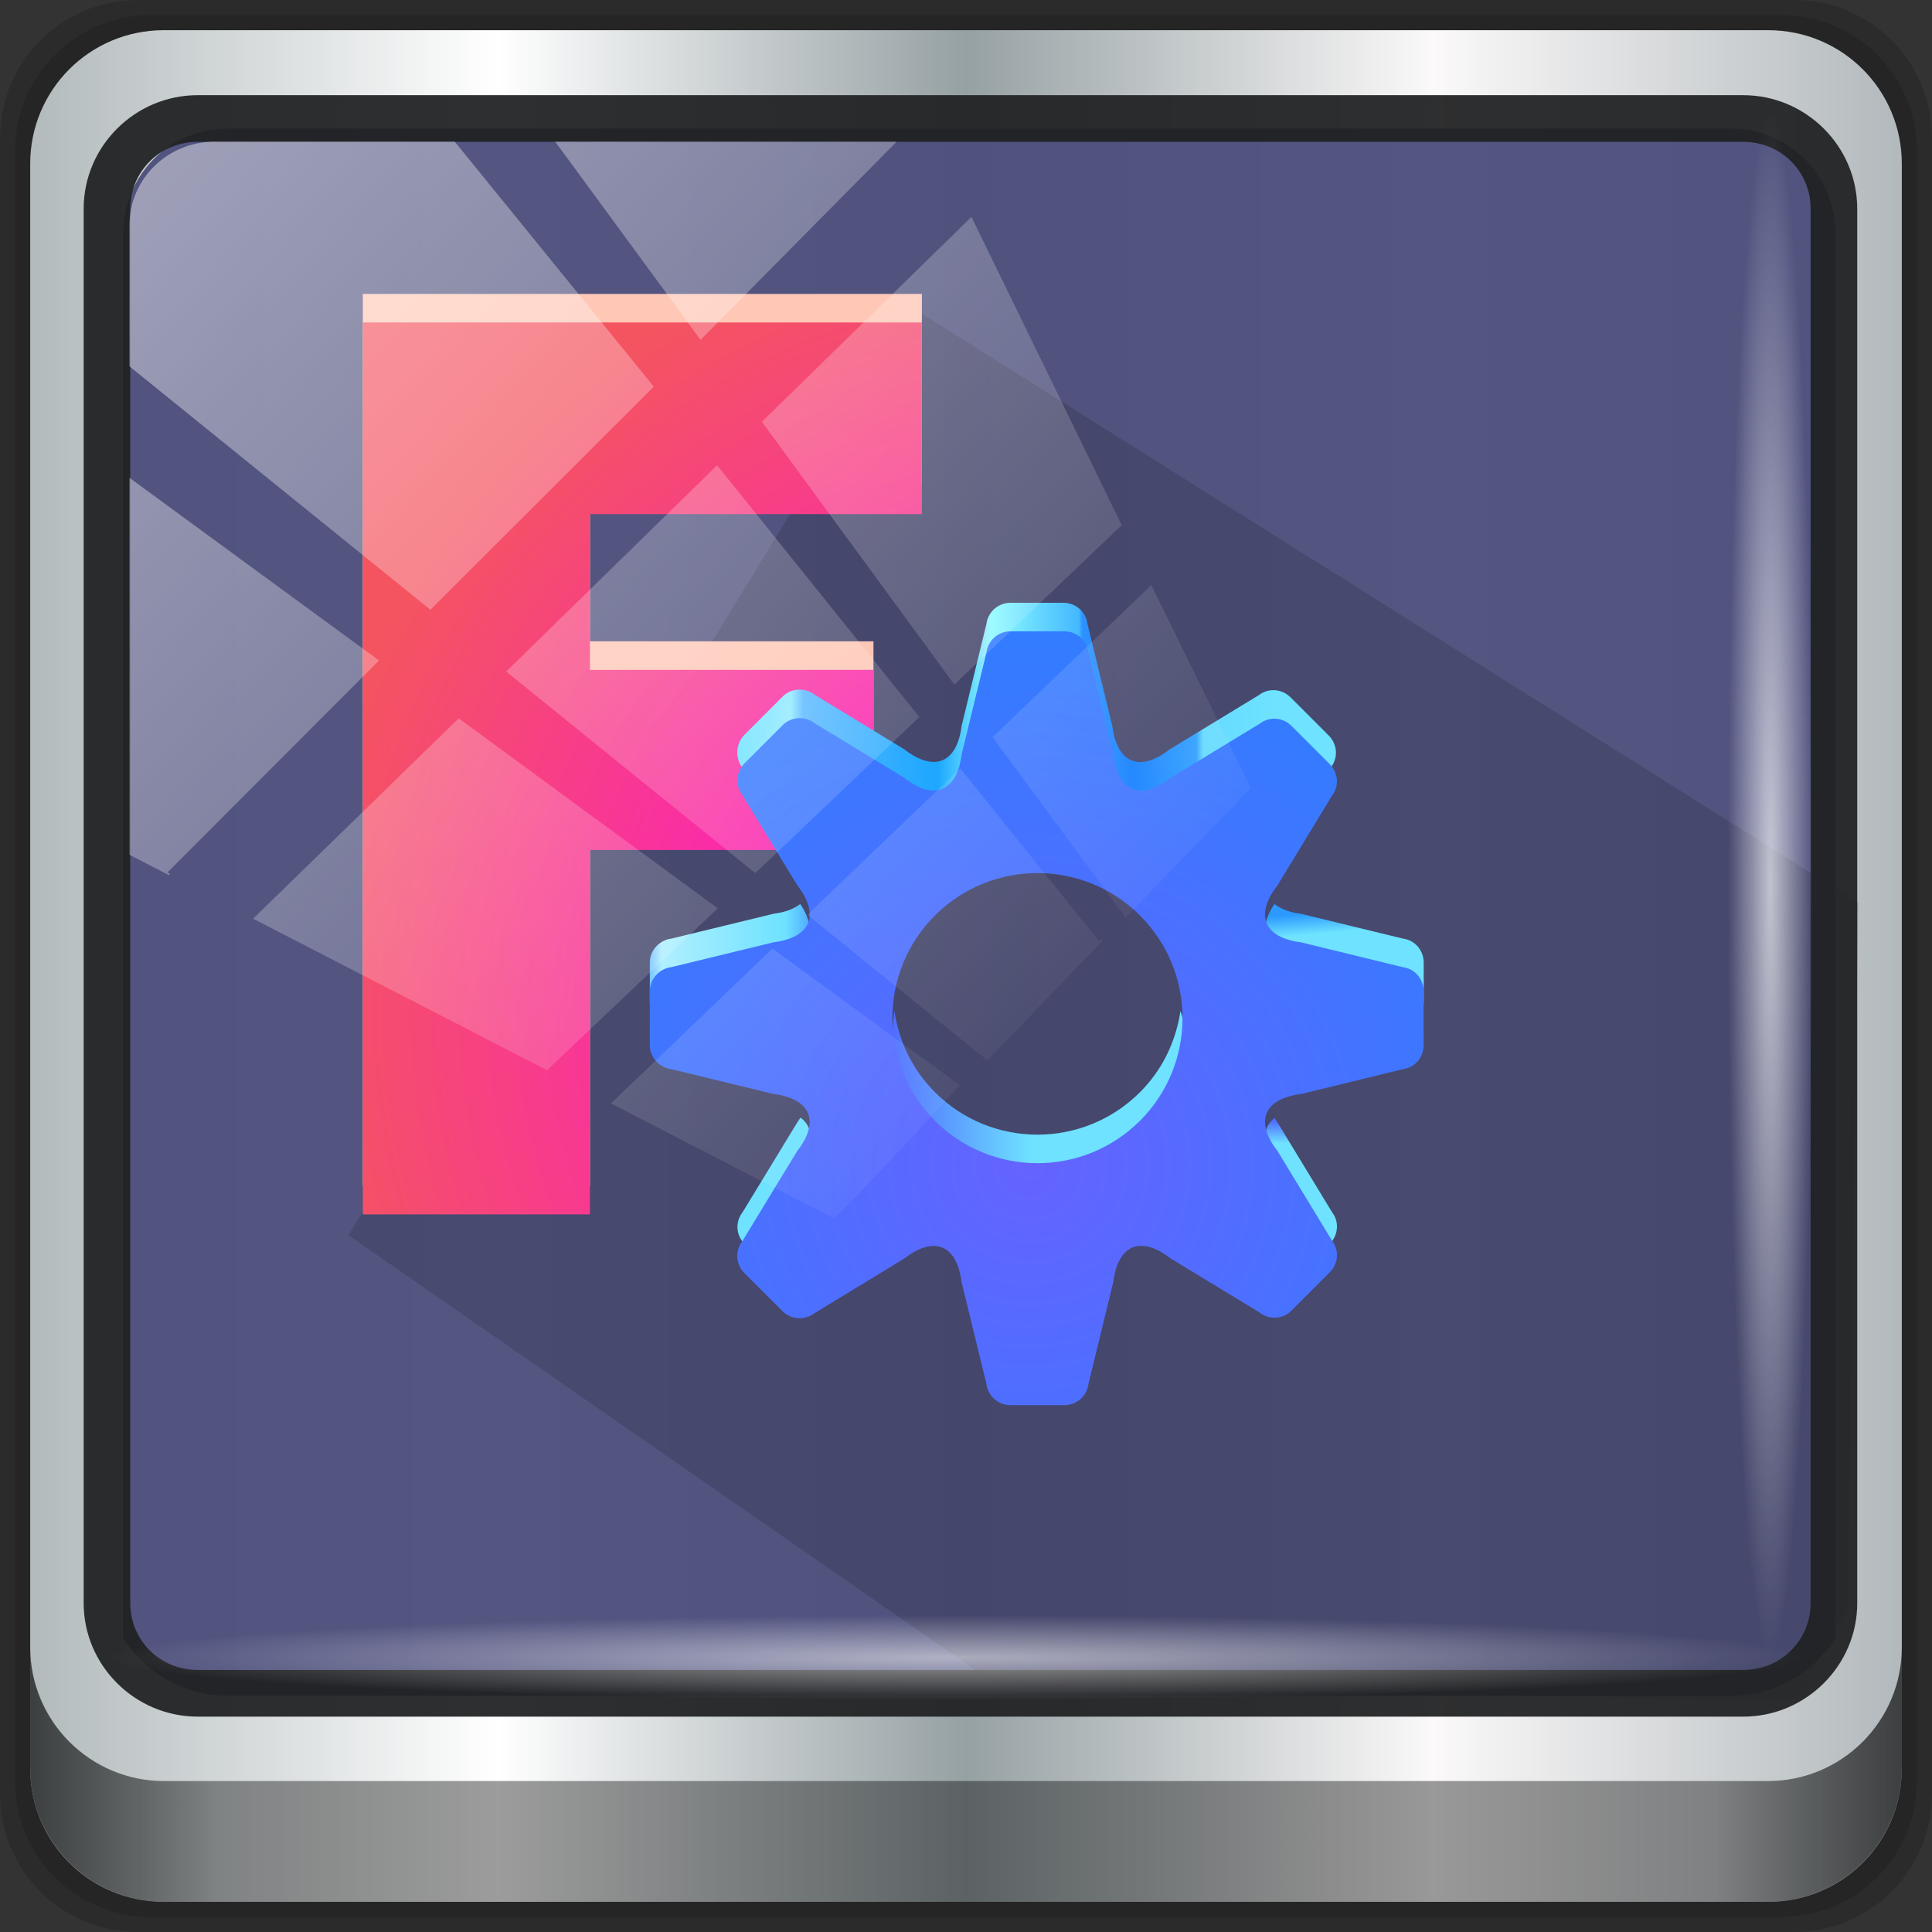 <?xml version="1.0" encoding="UTF-8" standalone="no"?>
<!-- Created with Inkscape (http://www.inkscape.org/) -->

<svg
   xmlns:dc="http://purl.org/dc/elements/1.1/"
   xmlns:cc="http://creativecommons.org/ns#"
   xmlns:rdf="http://www.w3.org/1999/02/22-rdf-syntax-ns#"
   xmlns:svg="http://www.w3.org/2000/svg"
   xmlns="http://www.w3.org/2000/svg"
   xmlns:xlink="http://www.w3.org/1999/xlink"
   xmlns:sodipodi="http://sodipodi.sourceforge.net/DTD/sodipodi-0.dtd"
   xmlns:inkscape="http://www.inkscape.org/namespaces/inkscape"
   width="96"
   height="96"
   version="1.1"
   id="svg164"
   sodipodi:docname="freecad.svg"
   inkscape:version="0.92.2 5c3e80d, 2017-08-06">
  <rect width="100%" height="100%" fill="#333333" stroke="none"/>
  <sodipodi:namedview
     pagecolor="#ffffff"
     bordercolor="#666666"
     borderopacity="1"
     objecttolerance="10"
     gridtolerance="10"
     guidetolerance="10"
     inkscape:pageopacity="0"
     inkscape:pageshadow="2"
     inkscape:window-width="1280"
     inkscape:window-height="972"
     id="namedview166"
     showgrid="false"
     inkscape:snap-global="false"
     inkscape:zoom="0.67393238"
     inkscape:cx="48"
     inkscape:cy="44.623824"
     inkscape:window-x="0"
     inkscape:window-y="23"
     inkscape:window-maximized="1"
     inkscape:current-layer="svg164" />
  <defs
     id="defs64">
    <linearGradient
       id="a">
      <stop
         stop-color="#4e6eff"
         offset="0"
         id="stop2" />
      <stop
         stop-color="#6ee2ff"
         offset=".481"
         id="stop4" />
      <stop
         stop-color="#6ee2ff"
         offset="1"
         id="stop6" />
    </linearGradient>
    <radialGradient
       id="b"
       cx="39.205"
       cy="43.728"
       r="13.557"
       gradientTransform="matrix(1.792,0,0,1.792,-31.236,-33.608)"
       gradientUnits="userSpaceOnUse">
      <stop
         stop-color="#6563ff"
         offset="0"
         id="stop9" />
      <stop
         stop-color="#2384ff"
         offset="1"
         id="stop11" />
    </radialGradient>
    <linearGradient
       id="d"
       x1="28.861"
       x2="49.736"
       y1="29.038"
       y2="29.038"
       gradientUnits="userSpaceOnUse">
      <stop
         stop-color="#6ee2ff"
         offset="0"
         id="stop14" />
      <stop
         stop-color="#91e9ff"
         offset=".087"
         id="stop16" />
      <stop
         stop-color="#59b8ff"
         offset=".108"
         id="stop18" />
      <stop
         stop-color="#1ca7ff"
         offset=".333"
         id="stop20" />
      <stop
         stop-color="#6ee2ff"
         offset=".397"
         id="stop22" />
      <stop
         stop-color="#96eaff"
         offset=".414"
         id="stop24" />
      <stop
         stop-color="#8cfbff"
         offset=".424"
         id="stop26" />
      <stop
         stop-color="#44b8ff"
         offset=".57"
         id="stop28" />
      <stop
         stop-color="#2e92ff"
         offset=".576"
         id="stop30" />
      <stop
         stop-color="#137fff"
         offset=".659"
         id="stop32" />
      <stop
         stop-color="#309fff"
         offset=".767"
         id="stop34" />
      <stop
         stop-color="#66daff"
         offset=".779"
         id="stop36" />
      <stop
         stop-color="#6ee2ff"
         offset=".899"
         id="stop38" />
      <stop
         stop-color="#6ee2ff"
         offset="1"
         id="stop40" />
    </linearGradient>
    <linearGradient
       id="h"
       x1="25.663"
       x2="31.31"
       y1="36.8"
       y2="36.8"
       gradientUnits="userSpaceOnUse">
      <stop
         stop-color="#6ebcff"
         offset="0"
         id="stop43" />
      <stop
         stop-color="#b0efff"
         offset=".087"
         id="stop45" />
      <stop
         stop-color="#6ee2ff"
         offset=".853"
         id="stop47" />
      <stop
         stop-color="#4facff"
         offset="1"
         id="stop49" />
    </linearGradient>
    <linearGradient
       id="g"
       x1="48.547"
       x2="48.61"
       y1="35.949"
       y2="36.698"
       gradientUnits="userSpaceOnUse">
      <stop
         stop-color="#2b99ff"
         offset="0"
         id="stop52" />
      <stop
         stop-color="#6ee2ff"
         offset="1"
         id="stop54" />
    </linearGradient>
    <linearGradient
       id="f"
       x1="34.242"
       x2="44.379"
       y1="42.272"
       y2="42.272"
       gradientUnits="userSpaceOnUse"
       xlink:href="#a" />
    <linearGradient
       id="e"
       x1="47.795"
       x2="47.795"
       y1="43.224"
       y2="44.824"
       gradientUnits="userSpaceOnUse"
       xlink:href="#a" />
    <radialGradient
       id="c"
       cx="30.719"
       cy="33.803"
       r="9.795"
       gradientTransform="matrix(2.64,0,0,2.808,-41.762,-55.799)"
       gradientUnits="userSpaceOnUse">
      <stop
         stop-color="#ff07ea"
         offset="0"
         id="stop59" />
      <stop
         stop-color="#f45460"
         offset="1"
         id="stop61" />
    </radialGradient>
    <linearGradient
       inkscape:collect="always"
       xlink:href="#linearGradient6139-0"
       id="linearGradient4071"
       gradientUnits="userSpaceOnUse"
       gradientTransform="matrix(1.107,0,0,1.107,-5.143,-4.036)"
       x1="6"
       y1="47"
       x2="90"
       y2="47" />
    <linearGradient
       id="linearGradient6139-0">
      <stop
         id="stop6141-2"
         offset="0"
         style="stop-color:#b2babc;stop-opacity:1" />
      <stop
         style="stop-color:#ffffff;stop-opacity:1;"
         offset="0.25"
         id="stop6151-0" />
      <stop
         style="stop-color:#96a1a4;stop-opacity:1"
         offset="0.5"
         id="stop6147-1" />
      <stop
         id="stop6149-4"
         offset="0.75"
         style="stop-color:#fbf9f9;stop-opacity:1;" />
      <stop
         id="stop6143-4"
         offset="1"
         style="stop-color:#b2b9bc;stop-opacity:1" />
    </linearGradient>
    <linearGradient
       gradientTransform="translate(-2.95e-6,2.6e-5)"
       inkscape:collect="always"
       xlink:href="#linearGradient3832-0-6-1-1"
       id="linearGradient4129"
       x1="1.5"
       y1="88.172"
       x2="94.5"
       y2="88.172"
       gradientUnits="userSpaceOnUse" />
    <linearGradient
       id="linearGradient3832-0-6-1-1">
      <stop
         style="stop-color:#000000;stop-opacity:1;"
         offset="0"
         id="stop3834-6-3-7-1" />
      <stop
         id="stop3872-2-4"
         offset="0.1"
         style="stop-color:#000000;stop-opacity:0.588;" />
      <stop
         style="stop-color:#000000;stop-opacity:0.588;"
         offset="0.9"
         id="stop3844-6-2-7-6" />
      <stop
         style="stop-color:#000000;stop-opacity:1;"
         offset="1"
         id="stop3836-5-0-2-9" />
    </linearGradient>
    <radialGradient
       inkscape:collect="always"
       xlink:href="#linearGradient3737"
       id="radialGradient7462"
       gradientUnits="userSpaceOnUse"
       gradientTransform="matrix(0.975,0,0,0.049,33.899,80.167)"
       cx="13.948"
       cy="44.893"
       fx="13.948"
       fy="44.893"
       r="43.199" />
    <linearGradient
       id="linearGradient3737">
      <stop
         offset="0"
         style="stop-color:#ffffff;stop-opacity:1"
         id="stop3739" />
      <stop
         offset="1"
         style="stop-color:#ffffff;stop-opacity:0"
         id="stop3741" />
    </linearGradient>
    <radialGradient
       inkscape:collect="always"
       xlink:href="#linearGradient3737"
       id="radialGradient7464"
       gradientUnits="userSpaceOnUse"
       gradientTransform="matrix(0.888,0,0,0.049,31.545,-90.168)"
       cx="13.948"
       cy="44.893"
       fx="13.948"
       fy="44.893"
       r="43.199" />
    <linearGradient
       inkscape:collect="always"
       xlink:href="#linearGradient3737"
       id="linearGradient4767"
       gradientUnits="userSpaceOnUse"
       x1="2.771"
       y1="-28.642"
       x2="50.528"
       y2="14.514" />
    <clipPath
       id="clipPath4156-4-1"
       clipPathUnits="userSpaceOnUse">
      <path
         inkscape:connector-curvature="0"
         id="path4158-0-8"
         d="m 27.046,-55.695 -14.214,13.321 h 0.061 l 15.653,21.771 10.231,-10.546 C 38.562,-32.302 27.468,-54.819 27.046,-55.695 Z M 9.647,-39.383 -5.241,-25.321 15.988,-7.806 26.372,-18.383 Z m 31.491,12.951 -9.741,9.714 8.945,12.458 7.781,-7.555 z m -49.84,4.379 -13.754,12.982 26.283,13.846 0.061,-0.062 -0.123,-0.062 L 13.599,-5.401 -8.702,-22.053 Z m 38.015,7.401 -9.803,9.775 11.579,9.559 7.628,-7.401 -8.669,-11.009 z m 20.187,5.674 -7.383,7.216 6.188,8.542 5.82,-6.137 z m -32.195,6.322 -9.557,9.498 13.662,7.185 7.934,-7.678 z m 23.312,2.374 -7.107,6.938 8.363,6.907 5.361,-5.674 -0.061,-0.092 -0.092,0.123 -6.464,-8.203 z m -8.73,8.542 -7.505,7.339 10.354,5.458 c 1.397,-1.321 5.675,-6.123 5.851,-6.322 z"
         style="opacity:0.6;fill:#ffffff;fill-opacity:1;stroke:none" />
    </clipPath>
    <linearGradient
       id="ButtonShadow-16"
       gradientTransform="scale(1.006,0.994)"
       x1="45.448"
       y1="92.54"
       x2="45.448"
       y2="7.017"
       gradientUnits="userSpaceOnUse">
      <stop
         style="stop-color:#000000;stop-opacity:1;"
         offset="0"
         id="stop3750-6" />
      <stop
         style="stop-color:#000000;stop-opacity:0.588;"
         offset="1"
         id="stop3752-4" />
    </linearGradient>
    <clipPath
       clipPathUnits="userSpaceOnUse"
       id="clipPath4355-7">
      <rect
         style="fill:#ffffff;fill-opacity:1;fill-rule:nonzero;stroke:none"
         id="rect4357-5"
         width="84"
         height="80"
         x="6"
         y="6"
         rx="6"
         ry="6" />
    </clipPath>
    <clipPath
       clipPathUnits="userSpaceOnUse"
       id="clipPath4355-9">
      <rect
         style="fill:#ffffff;fill-opacity:1;fill-rule:nonzero;stroke:none"
         id="rect4357-1"
         width="84"
         height="80"
         x="6"
         y="6"
         rx="6"
         ry="6" />
    </clipPath>
    <clipPath
       clipPathUnits="userSpaceOnUse"
       id="clipPath4355-1">
      <rect
         style="fill:#ffffff;fill-opacity:1;fill-rule:nonzero;stroke:none"
         id="rect4357-9"
         width="84"
         height="80"
         x="6"
         y="6"
         rx="6"
         ry="6" />
    </clipPath>
    <clipPath
       clipPathUnits="userSpaceOnUse"
       id="clipPath3943-52-0">
      <path
         id="path3945-4-1"
         d="m 69.781,20.844 -5,3.438 c 5.587,5.537 9,13.328 9,21.812 0,8.434 -3.377,16.096 -8.906,21.625 l 5,3.438 C 76.078,64.576 80,55.844 80,46.094 c 2e-6,-9.797 -3.963,-18.66 -10.219,-25.25 z M 40,24.062 28.906,36.219 H 21.5 c -0.823,0 -1.5,0.677 -1.5,1.5 v 1 14.844 1 c 0,0.823 0.684,1.61 1.5,1.5 h 7.406 L 40,68 V 66 26.062 Z m 20.594,3.281 -5,3.438 L 55.5,30.875 c 3.938,3.89 6.406,9.25 6.406,15.219 0,5.921 -2.43,11.148 -6.312,15.031 l 0.094,0.094 5.094,3.438 c 4.475,-4.908 7.25,-11.402 7.25,-18.562 0,-7.231 -2.879,-13.831 -7.438,-18.75 z m -9.25,6.5 -5.219,3.625 c 2.222,2.218 3.719,5.24 3.719,8.625 0,3.337 -1.459,6.228 -3.625,8.438 l 5.219,3.625 c 2.822,-3.237 4.531,-7.434 4.531,-12.062 0,-4.673 -1.754,-9.001 -4.625,-12.25 z"
         style="color:#000000;display:inline;overflow:visible;visibility:visible;opacity:0.8;fill:#ff00ff;fill-opacity:1;fill-rule:nonzero;stroke:none;stroke-width:1;marker:none;enable-background:accumulate"
         inkscape:connector-curvature="0" />
    </clipPath>
    <radialGradient
       id="c-3"
       cx="30.719"
       cy="33.803"
       r="9.795"
       gradientTransform="matrix(2.64,0,0,2.808,-41.762,-55.799)"
       gradientUnits="userSpaceOnUse">
      <stop
         stop-color="#ff07ea"
         offset="0"
         id="stop59-6" />
      <stop
         stop-color="#f45460"
         offset="1"
         id="stop61-7" />
    </radialGradient>
    <linearGradient
       id="d-5"
       x1="28.861"
       x2="49.736"
       y1="29.038"
       y2="29.038"
       gradientUnits="userSpaceOnUse">
      <stop
         stop-color="#6ee2ff"
         offset="0"
         id="stop14-3" />
      <stop
         stop-color="#91e9ff"
         offset=".087"
         id="stop16-5" />
      <stop
         stop-color="#59b8ff"
         offset=".108"
         id="stop18-6" />
      <stop
         stop-color="#1ca7ff"
         offset=".333"
         id="stop20-2" />
      <stop
         stop-color="#6ee2ff"
         offset=".397"
         id="stop22-9" />
      <stop
         stop-color="#96eaff"
         offset=".414"
         id="stop24-1" />
      <stop
         stop-color="#8cfbff"
         offset=".424"
         id="stop26-2" />
      <stop
         stop-color="#44b8ff"
         offset=".57"
         id="stop28-7" />
      <stop
         stop-color="#2e92ff"
         offset=".576"
         id="stop30-0" />
      <stop
         stop-color="#137fff"
         offset=".659"
         id="stop32-9" />
      <stop
         stop-color="#309fff"
         offset=".767"
         id="stop34-3" />
      <stop
         stop-color="#66daff"
         offset=".779"
         id="stop36-6" />
      <stop
         stop-color="#6ee2ff"
         offset=".899"
         id="stop38-0" />
      <stop
         stop-color="#6ee2ff"
         offset="1"
         id="stop40-6" />
    </linearGradient>
    <linearGradient
       id="h-2"
       x1="25.663"
       x2="31.31"
       y1="36.8"
       y2="36.8"
       gradientUnits="userSpaceOnUse">
      <stop
         stop-color="#6ebcff"
         offset="0"
         id="stop43-6" />
      <stop
         stop-color="#b0efff"
         offset=".087"
         id="stop45-1" />
      <stop
         stop-color="#6ee2ff"
         offset=".853"
         id="stop47-8" />
      <stop
         stop-color="#4facff"
         offset="1"
         id="stop49-7" />
    </linearGradient>
    <linearGradient
       id="g-9"
       x1="48.547"
       x2="48.61"
       y1="35.949"
       y2="36.698"
       gradientUnits="userSpaceOnUse">
      <stop
         stop-color="#2b99ff"
         offset="0"
         id="stop52-2" />
      <stop
         stop-color="#6ee2ff"
         offset="1"
         id="stop54-0" />
    </linearGradient>
    <linearGradient
       id="f-2"
       x1="34.242"
       x2="44.379"
       y1="42.272"
       y2="42.272"
       gradientUnits="userSpaceOnUse"
       xlink:href="#a" />
    <linearGradient
       id="e-9"
       x1="47.795"
       x2="47.795"
       y1="43.224"
       y2="44.824"
       gradientUnits="userSpaceOnUse"
       xlink:href="#a" />
    <radialGradient
       id="b-2"
       cx="39.205"
       cy="43.728"
       r="13.557"
       gradientTransform="matrix(1.792,0,0,1.792,-31.236,-33.608)"
       gradientUnits="userSpaceOnUse">
      <stop
         stop-color="#6563ff"
         offset="0"
         id="stop9-2" />
      <stop
         stop-color="#2384ff"
         offset="1"
         id="stop11-8" />
    </radialGradient>
  </defs>
  <path
     style="display:inline;opacity:0.15;fill:#000000;fill-opacity:1;fill-rule:nonzero;stroke:none"
     d="M 89.143,2.6e-5 H 6.857 C 3.058,2.6e-5 -5.5e-7,3.058 -5.5e-7,6.857 V 89.143 c 0,3.799 3.058,6.857 6.857,6.857 H 89.143 c 3.799,0 6.857,-3.058 6.857,-6.857 V 6.857 C 96,3.058 92.942,2.6e-5 89.143,2.6e-5 Z"
     id="path3288"
     inkscape:connector-curvature="0" />
  <path
     inkscape:connector-curvature="0"
     id="path4085"
     d="M 88.5,0.75 H 7.5 c -3.739,0 -6.75,3.01 -6.75,6.75 V 88.5 c 0,3.74 3.011,6.75 6.75,6.75 H 88.5 c 3.74,0 6.75,-3.01 6.75,-6.75 V 7.5 c 0,-3.739 -3.01,-6.75 -6.75,-6.75 z"
     style="display:inline;opacity:0.15;fill:#000000;fill-opacity:1;fill-rule:nonzero;stroke:none" />
  <path
     style="display:inline;fill:url(#linearGradient4071);fill-opacity:1;fill-rule:nonzero;stroke:none"
     d="M 87.857,1.5 H 8.143 c -3.68,0 -6.643,2.963 -6.643,6.643 V 87.857 c 0,3.68 2.963,6.643 6.643,6.643 H 87.857 c 3.68,0 6.643,-2.963 6.643,-6.643 V 8.143 c 0,-3.68 -2.963,-6.643 -6.643,-6.643 z"
     id="rect4251-1"
     inkscape:connector-curvature="0" />
  <path
     style="display:inline;opacity:0.96;fill:#4d4f7c;fill-opacity:1;fill-rule:nonzero;stroke:none;stroke-width:1.045"
     d="m 11.305,6.387 c -2.892,0 -5.188,2.328 -5.188,5.26 v 21.794 7.363 40.597 c 1.111,1.713 3.006,2.86 5.188,2.86 h 4.15 66.408 4.15 c 2.182,0 4.077,-1.147 5.188,-2.86 V 40.805 33.441 11.647 c 0,-2.932 -2.296,-5.26 -5.188,-5.26 z"
     id="path3400-6"
     inkscape:connector-curvature="0"
     sodipodi:nodetypes="sscccsccscccsss" />
  <path
     style="fill:#000000;fill-opacity:0.143;stroke:none;stroke-width:1px;stroke-linecap:butt;stroke-linejoin:miter;stroke-opacity:1"
     d="M 45.485,15.383 92.332,44.85 91.807,79.999 89.184,84.459 49.838,83.934 17.312,61.376 Z"
     id="path1307"
     inkscape:connector-curvature="0"
     sodipodi:nodetypes="ccccccc" />
  <path
     inkscape:connector-curvature="0"
     id="path4989"
     d="m 9.825,4.729 c -3.117,0 -5.668,2.54 -5.668,5.646 v 69.278 c 0,3.106 2.551,5.646 5.668,5.646 H 86.617 c 3.117,0 5.668,-2.54 5.668,-5.646 V 10.375 c 0,-3.106 -2.551,-5.646 -5.668,-5.646 z m 0,2.319 H 86.617 c 1.888,0 3.352,1.48 3.352,3.327 v 69.278 c 0,1.846 -1.464,3.327 -3.352,3.327 H 9.825 c -1.888,0 -3.352,-1.48 -3.352,-3.327 V 10.375 c 0,-1.846 1.464,-3.327 3.352,-3.327 z"
     style="color:#000000;font-style:normal;font-variant:normal;font-weight:normal;font-stretch:normal;font-size:medium;line-height:normal;font-family:Sans;-inkscape-font-specification:Sans;text-indent:0;text-align:start;text-decoration:none;text-decoration-line:none;letter-spacing:normal;word-spacing:normal;text-transform:none;writing-mode:lr-tb;direction:ltr;baseline-shift:baseline;text-anchor:start;display:inline;overflow:visible;visibility:visible;fill:#202223;fill-opacity:0.937;stroke:none;stroke-width:2.376;marker:none;enable-background:accumulate" />
  <path
     inkscape:connector-curvature="0"
     style="display:inline;opacity:0.658;fill:url(#linearGradient4129);fill-opacity:1;fill-rule:nonzero;stroke:none"
     d="m 1.5,81.844 v 6 c 0,3.68 2.976,6.656 6.656,6.656 H 87.844 c 3.68,0 6.656,-2.976 6.656,-6.656 v -6 c 0,3.68 -2.976,6.656 -6.656,6.656 H 8.156 c -3.68,0 -6.656,-2.976 -6.656,-6.656 z"
     id="path4118" />
  <rect
     style="opacity:0.55;fill:url(#radialGradient7462);fill-opacity:1;stroke:none"
     id="rect4131"
     width="84.25"
     height="4.25"
     x="5.375"
     y="80.25"
     rx="0"
     ry="4.25" />
  <rect
     ry="4.25"
     rx="0"
     y="-90.085"
     x="5.56"
     height="4.25"
     width="76.75"
     id="rect4141"
     style="opacity:0.669;fill:url(#radialGradient7464);fill-opacity:1;stroke:none"
     transform="rotate(90)" />
  <g
     transform="matrix(1.418,0,0,1.418,-4.193,-5.57)"
     id="g162">
    <path
       d="m 15.671,14.227 h 19.59 v 6.716 H 23.63 v 5.458 h 9.935 v 6.311 H 23.63 v 12.77 h -7.958 z"
       id="path144"
       inkscape:connector-curvature="0"
       style="fill:#ffc7b6" />
    <path
       d="m 15.671,15.227 h 19.59 v 6.716 H 23.63 v 5.458 h 9.935 v 6.311 H 23.63 v 12.77 h -7.958 z"
       id="path146"
       style="fill:url(#c-3)"
       inkscape:connector-curvature="0" />
    <path
       d="m 38.365,25.051 c -0.427,0 -0.789,0.319 -0.842,0.742 l -0.869,3.57 c -0.163,1.304 -0.962,1.635 -2,0.828 l -3.147,-1.916 c -0.337,-0.263 -0.823,-0.239 -1.125,0.062 l -1.338,1.34 c -0.302,0.302 -0.327,0.788 -0.096,1.125 l 0.166,0.273 1.236,-1.238 c 0.302,-0.302 0.788,-0.325 1.125,-0.062 l 3.147,1.916 c 1.038,0.807 1.837,0.476 2,-0.828 l 0.869,-3.57 c 0.053,-0.424 0.415,-0.742 0.842,-0.742 h 1.893 c 0.428,0 0.79,0.319 0.84,0.742 l 0.869,3.572 c 0.164,1.304 0.961,1.637 1.998,0.83 l 3.137,-1.908 c 0.337,-0.263 0.81,-0.224 1.111,0.078 l 1.238,1.238 0.176,-0.287 c 0.263,-0.337 0.226,-0.811 -0.076,-1.113 l -1.338,-1.338 C 47.879,28.063 47.406,28.025 47.069,28.287 l -3.137,1.908 c -1.037,0.807 -1.835,0.474 -1.998,-0.83 l -0.869,-3.572 c -0.053,-0.424 -0.412,-0.742 -0.84,-0.742 z"
       id="path148"
       style="fill:url(#d-5)"
       inkscape:connector-curvature="0" />
    <path
       d="m 30.998,35.605 c -0.212,0.168 -0.515,0.29 -0.93,0.342 l -3.584,0.871 c -0.424,0.053 -0.756,0.413 -0.756,0.84 v 1.5 c 0,-0.427 0.331,-0.787 0.756,-0.84 l 3.584,-0.871 c 1.236,-0.155 1.582,-0.884 0.93,-1.842 z"
       id="path150"
       style="fill:url(#h-2)"
       inkscape:connector-curvature="0" />
    <path
       d="m 47.617,35.607 c -0.652,0.958 -0.306,1.688 0.93,1.842 l 3.57,0.869 c 0.424,0.053 0.729,0.415 0.729,0.842 v -1.5 c 0,-0.427 -0.304,-0.789 -0.729,-0.842 L 48.547,35.949 C 48.133,35.897 47.829,35.774 47.617,35.607 Z"
       id="path152"
       style="fill:url(#g-9)"
       inkscape:connector-curvature="0" />
    <path
       d="m 34.299,39.356 c -0.229,1.539 0.234,3.159 1.418,4.344 1.985,1.985 5.204,1.985 7.189,0 1.184,-1.184 1.965,-2.805 1.416,-4.344 -0.155,1.04 -0.615,2.043 -1.416,2.844 -1.985,1.985 -5.204,1.985 -7.189,0 -0.801,-0.801 -1.263,-1.803 -1.418,-2.844 z"
       id="path154"
       style="fill:url(#f-2)"
       inkscape:connector-curvature="0" />
    <path
       d="m 47.619,43.104 c -0.455,0.359 -0.446,0.949 0.104,1.656 l 1.732,2.852 0.1,-0.1 c 0.302,-0.302 0.339,-0.776 0.076,-1.113 l -1.908,-3.139 c -0.042,-0.054 -0.068,-0.104 -0.104,-0.156 z"
       id="path156"
       style="fill:url(#e-9)"
       inkscape:connector-curvature="0" />
    <path
       d="m 30.996,43.106 c -0.036,0.052 -0.06,0.103 -0.102,0.156 l -1.918,3.148 c -0.263,0.337 -0.238,0.824 0.096,1.127 l 0.102,0.102 1.752,-2.877 c 0.55,-0.707 0.557,-1.297 0.102,-1.656 z"
       id="path158"
       inkscape:connector-curvature="0"
       style="fill:#6ee2ff" />
    <path
       d="m 47.102,29.287 -3.138,1.907 c -1.037,0.807 -1.833,0.474 -1.997,-0.83 L 41.098,26.793 C 41.045,26.369 40.685,26.051 40.258,26.051 h -1.893 c -0.427,0 -0.788,0.317 -0.841,0.741 l -0.87,3.571 c -0.163,1.304 -0.961,1.634 -1.999,0.828 l -3.147,-1.917 c -0.337,-0.263 -0.823,-0.238 -1.125,0.064 l -1.339,1.339 c -0.302,0.302 -0.326,0.788 -0.064,1.125 l 1.913,3.144 c 0.807,1.037 0.478,1.837 -0.826,2.001 l -3.584,0.871 c -0.424,0.053 -0.755,0.413 -0.755,0.841 v 1.894 c 0,0.427 0.331,0.788 0.755,0.841 l 3.579,0.87 c 1.304,0.163 1.638,0.961 0.831,1.999 l -1.917,3.148 c -0.263,0.337 -0.239,0.824 0.064,1.127 l 1.339,1.339 c 0.302,0.302 0.79,0.325 1.127,0.063 l 3.145,-1.914 c 1.037,-0.807 1.838,-0.478 2.001,0.826 l 0.871,3.572 c 0.053,0.424 0.413,0.743 0.841,0.743 h 1.894 c 0.427,0 0.788,-0.319 0.841,-0.744 l 0.87,-3.573 c 0.163,-1.304 0.961,-1.635 1.999,-0.829 l 3.136,1.905 c 0.337,0.263 0.812,0.226 1.113,-0.075 l 1.339,-1.339 c 0.302,-0.302 0.338,-0.776 0.075,-1.113 l -1.908,-3.138 c -0.807,-1.037 -0.475,-1.834 0.83,-1.997 l 3.56,-0.869 c 0.424,-0.053 0.73,-0.413 0.73,-0.841 v -1.893 c 0,-0.427 -0.305,-0.788 -0.73,-0.841 l -3.565,-0.87 c -1.304,-0.163 -1.632,-0.961 -0.824,-1.999 l 1.905,-3.134 c 0.263,-0.337 0.226,-0.81 -0.076,-1.113 l -1.339,-1.339 c -0.302,-0.302 -0.774,-0.34 -1.111,-0.077 z M 42.906,43.2 c -1.985,1.985 -5.204,1.985 -7.189,0 -1.985,-1.985 -1.985,-5.204 0,-7.189 1.985,-1.985 5.204,-1.985 7.189,0 1.985,1.985 1.985,5.204 0,7.189 z"
       id="path160"
       style="fill:url(#b-2)"
       inkscape:connector-curvature="0" />
  </g>
  <rect
     transform="matrix(1.069,0,0,1.048,4.295,38.479)"
     style="opacity:0.443;fill:url(#linearGradient4767);fill-opacity:1;stroke:none"
     id="rect4146"
     width="75.966"
     height="69.024"
     x="2"
     y="-30"
     rx="3.957"
     ry="3.957"
     clip-path="url(#clipPath4156-4-1)" />
</svg>
